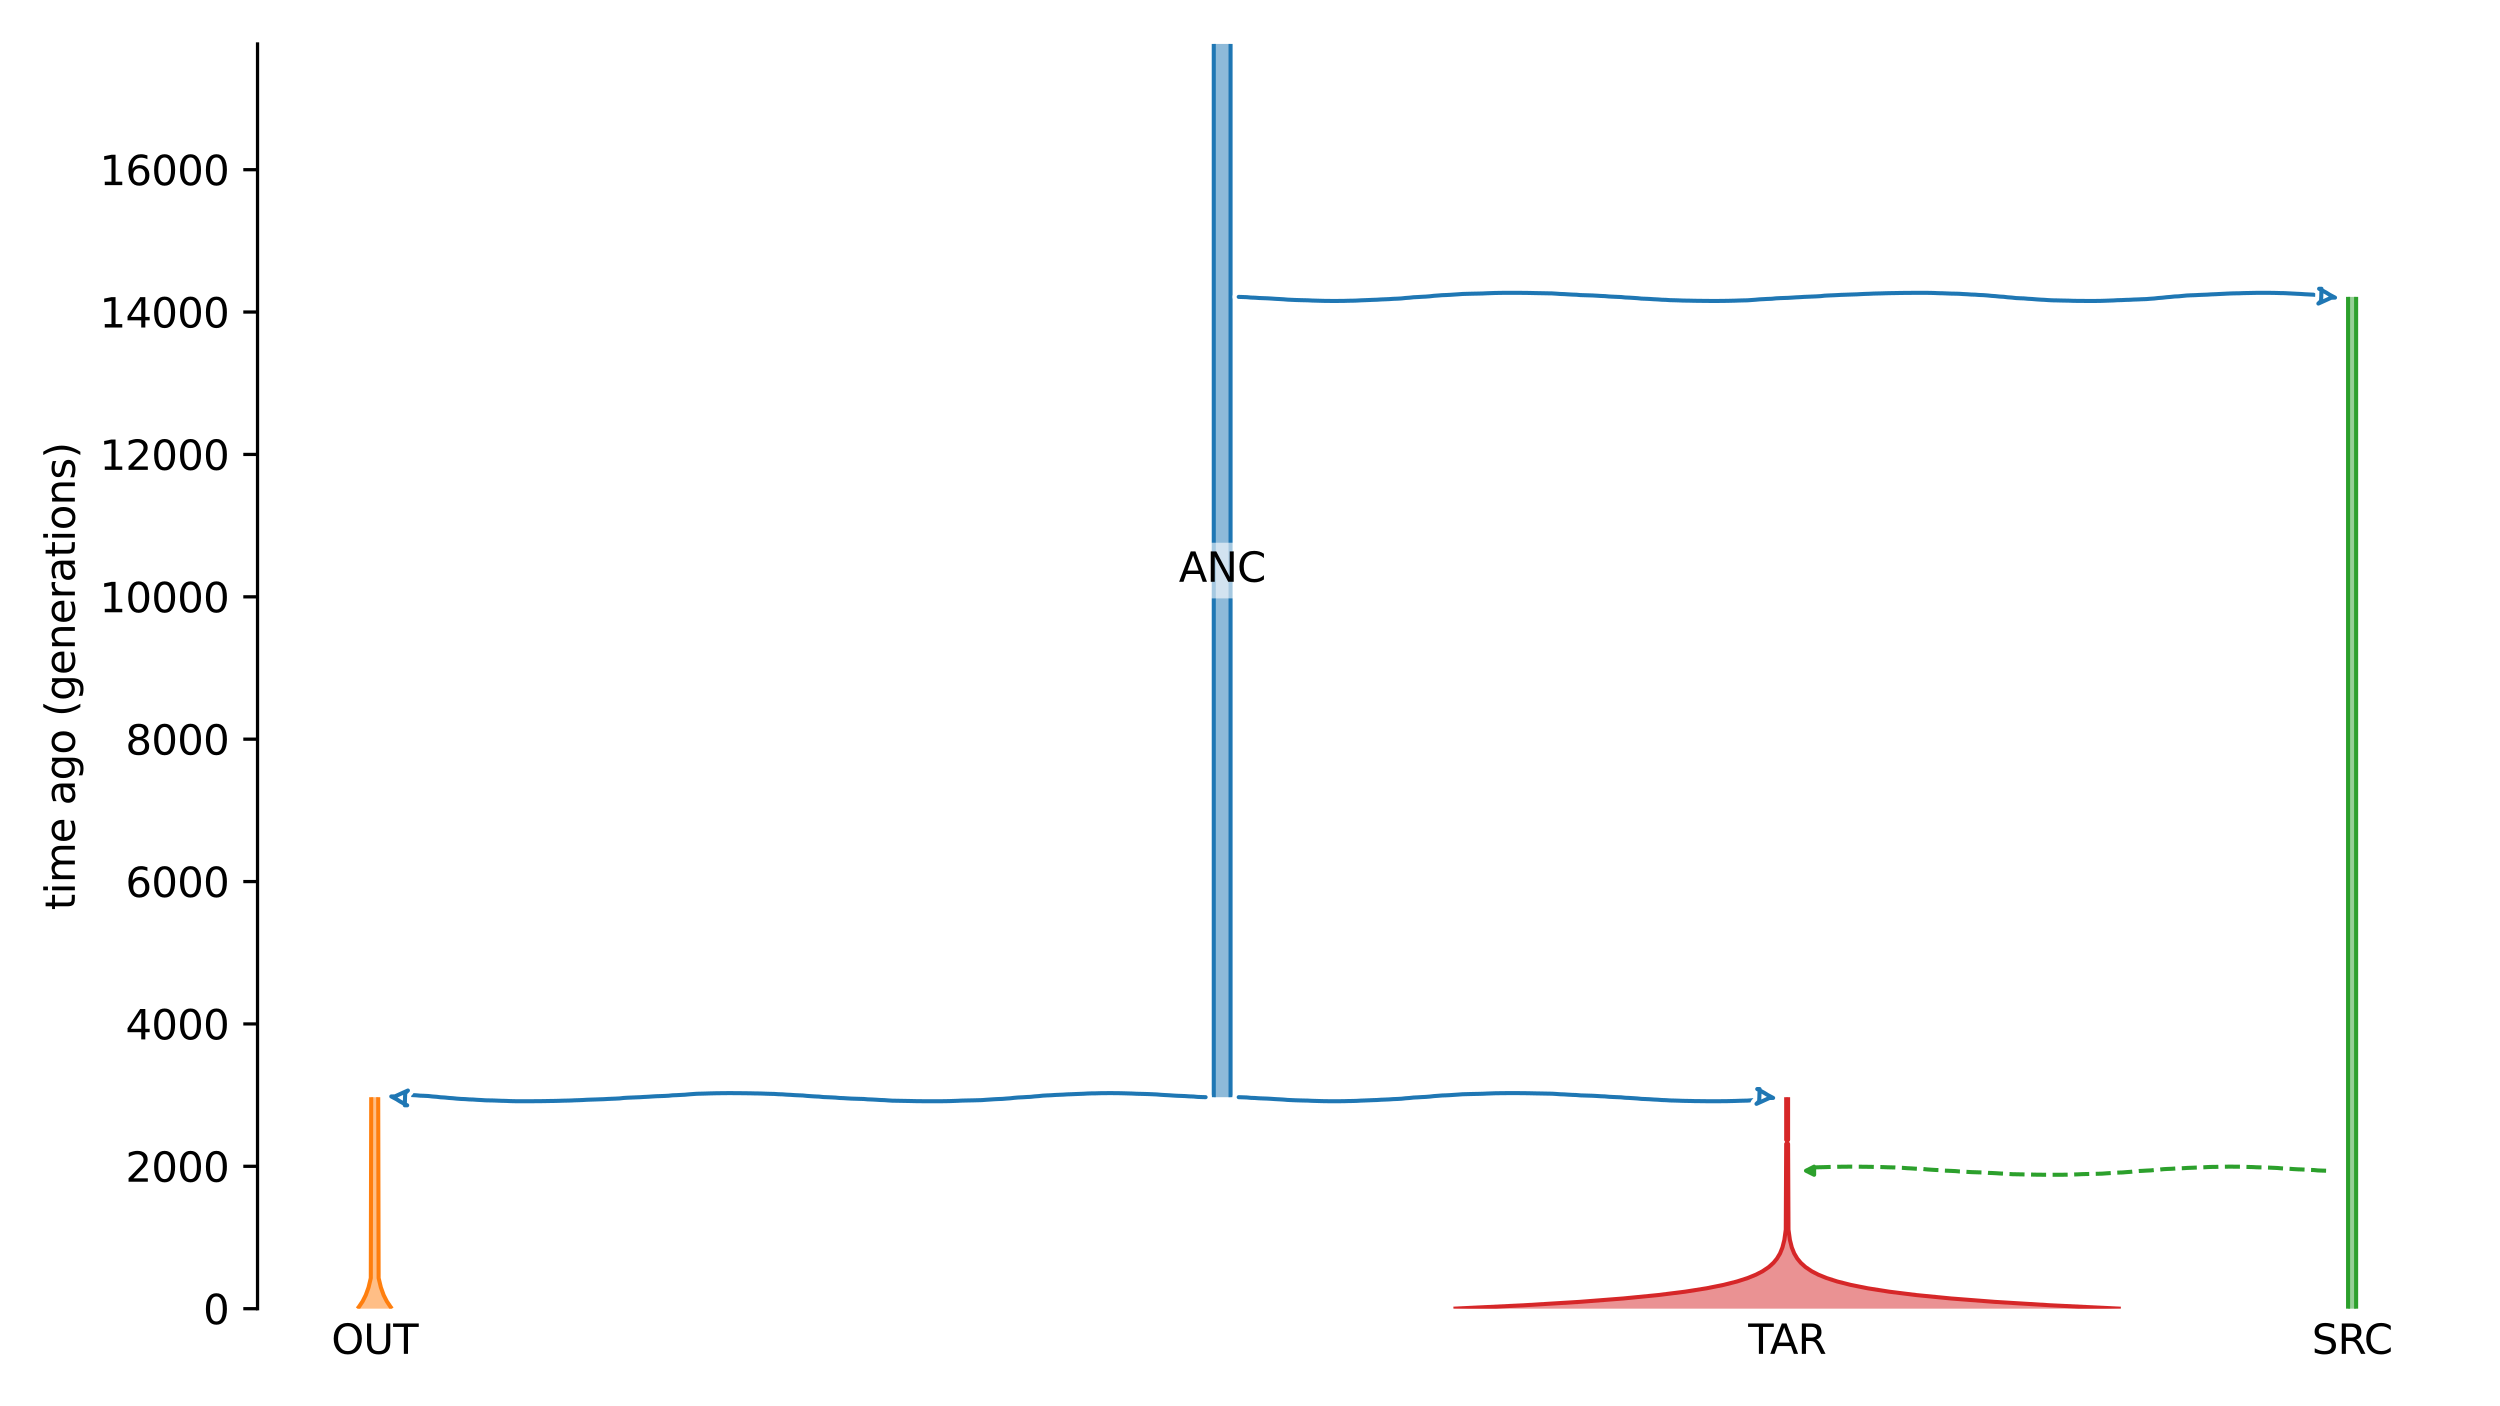 <?xml version="1.0" encoding="utf-8" standalone="no"?>
<!DOCTYPE svg PUBLIC "-//W3C//DTD SVG 1.1//EN"
  "http://www.w3.org/Graphics/SVG/1.1/DTD/svg11.dtd">
<svg xmlns:xlink="http://www.w3.org/1999/xlink" width="614.4pt" height="345.6pt" viewBox="0 0 614.4 345.6" xmlns="http://www.w3.org/2000/svg" version="1.1">
 <defs>
  <style type="text/css">*{stroke-linejoin: round; stroke-linecap: butt}</style>
 </defs>
 <g id="figure_1">
  <g id="patch_1">
   <path d="M 0 345.6 
L 614.4 345.6 
L 614.4 0 
L 0 0 
z
" style="fill: #ffffff"/>
  </g>
  <g id="axes_1">
   <g id="patch_2">
    <path d="M 63.291 321.622 
L 603.6 321.622 
L 603.6 10.8 
L 63.291 10.8 
z
" style="fill: #ffffff"/>
   </g>
   <path d="M 571.659 287.716 
L 570.659 287.685 
L 569.659 287.648 
L 568.659 287.55 
L 567.659 287.518 
L 566.659 287.444 
L 565.659 287.406 
L 564.659 287.37 
L 563.659 287.313 
L 562.659 287.242 
L 561.659 287.19 
L 560.659 287.131 
L 559.659 287.043 
L 558.659 286.997 
L 557.659 286.954 
L 556.659 286.924 
L 555.659 286.898 
L 554.659 286.876 
L 553.659 286.822 
L 552.659 286.794 
L 551.659 286.765 
L 550.659 286.739 
L 549.659 286.728 
L 548.659 286.718 
L 547.659 286.718 
L 546.659 286.728 
L 545.659 286.739 
L 544.659 286.77 
L 543.659 286.781 
L 542.659 286.811 
L 541.659 286.871 
L 540.659 286.908 
L 539.659 286.948 
L 538.659 286.99 
L 537.659 287.023 
L 536.659 287.09 
L 535.659 287.129 
L 534.659 287.172 
L 533.659 287.243 
L 532.659 287.279 
L 531.659 287.337 
L 530.659 287.448 
L 529.659 287.519 
L 528.659 287.632 
L 527.659 287.678 
L 526.659 287.739 
L 525.659 287.787 
L 524.659 287.868 
L 523.659 287.987 
L 522.659 288.057 
L 521.659 288.14 
L 520.659 288.173 
L 519.659 288.225 
L 518.659 288.293 
L 517.659 288.359 
L 516.659 288.436 
L 515.659 288.463 
L 514.659 288.49 
L 513.659 288.513 
L 512.659 288.532 
L 511.659 288.559 
L 510.659 288.608 
L 509.659 288.643 
L 508.659 288.679 
L 507.659 288.695 
L 506.659 288.71 
L 505.659 288.714 
L 504.659 288.716 
L 503.659 288.716 
L 502.659 288.714 
L 501.659 288.701 
L 500.659 288.692 
L 499.659 288.671 
L 498.659 288.648 
L 497.659 288.63 
L 496.659 288.612 
L 495.659 288.591 
L 494.659 288.575 
L 493.659 288.512 
L 492.659 288.437 
L 491.659 288.404 
L 490.659 288.337 
L 489.659 288.283 
L 488.659 288.249 
L 487.659 288.159 
L 486.659 288.13 
L 485.659 288.099 
L 484.659 288.068 
L 483.659 288.013 
L 482.659 287.948 
L 481.659 287.91 
L 480.659 287.814 
L 479.659 287.765 
L 478.659 287.721 
L 477.659 287.681 
L 476.659 287.572 
L 475.659 287.531 
L 474.659 287.469 
L 473.659 287.399 
L 472.659 287.294 
L 471.659 287.257 
L 470.659 287.211 
L 469.659 287.143 
L 468.659 287.094 
L 467.659 287.016 
L 466.659 286.986 
L 465.659 286.916 
L 464.659 286.892 
L 463.659 286.864 
L 462.659 286.822 
L 461.659 286.8 
L 460.659 286.786 
L 459.659 286.76 
L 458.659 286.75 
L 457.659 286.738 
L 456.659 286.727 
L 455.659 286.721 
L 454.659 286.716 
L 453.659 286.722 
L 452.659 286.735 
L 451.659 286.743 
L 450.659 286.768 
L 449.659 286.791 
L 448.659 286.827 
L 447.659 286.853 
L 446.659 286.876 
L 444.841 286.944 
" clip-path="url(#pd8caf0fa9e)" style="fill: none; stroke-dasharray: 3.7,1.6; stroke-dashoffset: 0; stroke: #2ca02c"/>
   <g id="patch_3">
    <path d="M 298.295 10.8 
L 298.295 269.644 
M 302.423 10.8 
L 302.423 269.644 
" clip-path="url(#pd8caf0fa9e)" style="fill: none; stroke: #ffffff; stroke-width: 3; stroke-linejoin: miter"/>
    <path d="M 298.295 10.8 
L 298.295 269.644 
M 302.423 10.8 
L 302.423 269.644 
" clip-path="url(#pd8caf0fa9e)" style="fill: none; stroke: #1f77b4; stroke-linejoin: miter"/>
    <g id="PolyCollection_1">
     <path d="M 302.423 10.8 
L 298.295 10.8 
L 298.295 269.644 
L 302.423 269.644 
L 302.423 269.644 
L 302.423 10.8 
z
" clip-path="url(#pd8caf0fa9e)" style="fill: #1f77b4; fill-opacity: 0.5"/>
    </g>
    <g id="patch_4">
     <path d="M 91.231 269.644 
L 91.128 314.094 
L 90.58 316.385 
L 89.901 318.267 
L 89.117 319.822 
L 88.179 321.213 
L 87.85 321.622 
M 92.948 269.644 
L 93.051 314.094 
L 93.6 316.385 
L 94.278 318.267 
L 95.063 319.822 
L 96.001 321.213 
L 96.329 321.622 
L 96.329 321.622 
" clip-path="url(#pd8caf0fa9e)" style="fill: none; stroke: #ffffff; stroke-width: 3; stroke-linejoin: miter"/>
     <path d="M 91.231 269.644 
L 91.128 314.094 
L 90.58 316.385 
L 89.901 318.267 
L 89.117 319.822 
L 88.179 321.213 
L 87.85 321.622 
M 92.948 269.644 
L 93.051 314.094 
L 93.6 316.385 
L 94.278 318.267 
L 95.063 319.822 
L 96.001 321.213 
L 96.329 321.622 
L 96.329 321.622 
" clip-path="url(#pd8caf0fa9e)" style="fill: none; stroke: #ff7f0e; stroke-linejoin: miter"/>
     <g id="PolyCollection_2">
      <path d="M 92.948 269.644 
L 91.231 269.644 
L 91.231 313.522 
L 91.231 313.522 
L 91.217 313.603 
L 91.203 313.685 
L 91.188 313.767 
L 91.174 313.849 
L 91.159 313.931 
L 91.144 314.013 
L 91.128 314.094 
L 91.113 314.176 
L 91.097 314.258 
L 91.081 314.34 
L 91.064 314.422 
L 91.048 314.503 
L 91.031 314.585 
L 91.013 314.667 
L 90.996 314.749 
L 90.978 314.831 
L 90.96 314.913 
L 90.942 314.994 
L 90.923 315.076 
L 90.904 315.158 
L 90.885 315.24 
L 90.865 315.322 
L 90.845 315.404 
L 90.825 315.485 
L 90.804 315.567 
L 90.784 315.649 
L 90.762 315.731 
L 90.741 315.813 
L 90.719 315.894 
L 90.697 315.976 
L 90.674 316.058 
L 90.651 316.14 
L 90.627 316.222 
L 90.604 316.304 
L 90.58 316.385 
L 90.555 316.467 
L 90.53 316.549 
L 90.505 316.631 
L 90.479 316.713 
L 90.453 316.794 
L 90.426 316.876 
L 90.399 316.958 
L 90.372 317.04 
L 90.344 317.122 
L 90.315 317.204 
L 90.286 317.285 
L 90.257 317.367 
L 90.227 317.449 
L 90.197 317.531 
L 90.166 317.613 
L 90.135 317.694 
L 90.103 317.776 
L 90.071 317.858 
L 90.038 317.94 
L 90.005 318.022 
L 89.971 318.104 
L 89.936 318.185 
L 89.901 318.267 
L 89.866 318.349 
L 89.83 318.431 
L 89.793 318.513 
L 89.755 318.595 
L 89.718 318.676 
L 89.679 318.758 
L 89.64 318.84 
L 89.6 318.922 
L 89.559 319.004 
L 89.518 319.085 
L 89.476 319.167 
L 89.434 319.249 
L 89.391 319.331 
L 89.347 319.413 
L 89.302 319.495 
L 89.257 319.576 
L 89.211 319.658 
L 89.164 319.74 
L 89.117 319.822 
L 89.068 319.904 
L 89.019 319.985 
L 88.969 320.067 
L 88.918 320.149 
L 88.867 320.231 
L 88.814 320.313 
L 88.761 320.395 
L 88.707 320.476 
L 88.652 320.558 
L 88.596 320.64 
L 88.539 320.722 
L 88.482 320.804 
L 88.423 320.885 
L 88.363 320.967 
L 88.303 321.049 
L 88.241 321.131 
L 88.179 321.213 
L 88.115 321.295 
L 88.05 321.376 
L 87.985 321.458 
L 87.918 321.54 
L 87.85 321.622 
L 96.329 321.622 
L 96.329 321.622 
L 96.261 321.54 
L 96.195 321.458 
L 96.129 321.376 
L 96.064 321.295 
L 96.001 321.213 
L 95.938 321.131 
L 95.876 321.049 
L 95.816 320.967 
L 95.756 320.885 
L 95.698 320.804 
L 95.64 320.722 
L 95.583 320.64 
L 95.527 320.558 
L 95.472 320.476 
L 95.418 320.395 
L 95.365 320.313 
L 95.312 320.231 
L 95.261 320.149 
L 95.21 320.067 
L 95.16 319.985 
L 95.111 319.904 
L 95.063 319.822 
L 95.015 319.74 
L 94.968 319.658 
L 94.922 319.576 
L 94.877 319.495 
L 94.832 319.413 
L 94.788 319.331 
L 94.745 319.249 
L 94.703 319.167 
L 94.661 319.085 
L 94.62 319.004 
L 94.579 318.922 
L 94.539 318.84 
L 94.5 318.758 
L 94.462 318.676 
L 94.424 318.595 
L 94.386 318.513 
L 94.35 318.431 
L 94.314 318.349 
L 94.278 318.267 
L 94.243 318.185 
L 94.208 318.104 
L 94.175 318.022 
L 94.141 317.94 
L 94.108 317.858 
L 94.076 317.776 
L 94.044 317.694 
L 94.013 317.613 
L 93.982 317.531 
L 93.952 317.449 
L 93.922 317.367 
L 93.893 317.285 
L 93.864 317.204 
L 93.836 317.122 
L 93.808 317.04 
L 93.78 316.958 
L 93.753 316.876 
L 93.727 316.794 
L 93.7 316.713 
L 93.675 316.631 
L 93.649 316.549 
L 93.624 316.467 
L 93.6 316.385 
L 93.576 316.304 
L 93.552 316.222 
L 93.528 316.14 
L 93.505 316.058 
L 93.483 315.976 
L 93.46 315.894 
L 93.438 315.813 
L 93.417 315.731 
L 93.396 315.649 
L 93.375 315.567 
L 93.354 315.485 
L 93.334 315.404 
L 93.314 315.322 
L 93.294 315.24 
L 93.275 315.158 
L 93.256 315.076 
L 93.238 314.994 
L 93.219 314.913 
L 93.201 314.831 
L 93.183 314.749 
L 93.166 314.667 
L 93.149 314.585 
L 93.132 314.503 
L 93.115 314.422 
L 93.099 314.34 
L 93.082 314.258 
L 93.067 314.176 
L 93.051 314.094 
L 93.036 314.013 
L 93.02 313.931 
L 93.006 313.849 
L 92.991 313.767 
L 92.976 313.685 
L 92.962 313.603 
L 92.948 313.522 
L 92.948 313.522 
L 92.948 269.644 
z
" clip-path="url(#pd8caf0fa9e)" style="fill: #ff7f0e; fill-opacity: 0.5"/>
     </g>
     <g id="patch_5">
      <path d="M 577.062 72.964 
L 577.062 321.622 
M 579.04 72.964 
L 579.04 321.622 
" clip-path="url(#pd8caf0fa9e)" style="fill: none; stroke: #ffffff; stroke-width: 3; stroke-linejoin: miter"/>
      <path d="M 577.062 72.964 
L 577.062 321.622 
M 579.04 72.964 
L 579.04 321.622 
" clip-path="url(#pd8caf0fa9e)" style="fill: none; stroke: #2ca02c; stroke-linejoin: miter"/>
      <g id="PolyCollection_3">
       <path d="M 579.04 72.964 
L 577.062 72.964 
L 577.062 321.622 
L 579.04 321.622 
L 579.04 321.622 
L 579.04 72.964 
z
" clip-path="url(#pd8caf0fa9e)" style="fill: #2ca02c; fill-opacity: 0.5"/>
      </g>
      <g id="patch_6">
       <path d="M 438.973 269.644 
L 438.973 280.141 
L 439.193 280.141 
L 439.193 281.121 
L 438.973 281.121 
L 438.873 302.196 
L 438.529 304.703 
L 438.054 306.582 
L 437.462 308.045 
L 436.717 309.298 
L 435.86 310.342 
L 434.706 311.387 
L 433.155 312.431 
L 431.538 313.267 
L 429.487 314.102 
L 426.888 314.938 
L 423.595 315.773 
L 419.42 316.609 
L 414.13 317.444 
L 407.424 318.28 
L 398.925 319.115 
L 388.154 319.951 
L 374.503 320.786 
L 357.2 321.622 
M 439.438 269.644 
L 439.438 280.141 
L 439.217 280.141 
L 439.217 281.121 
L 439.438 281.121 
L 439.537 302.196 
L 439.881 304.703 
L 440.357 306.582 
L 440.949 308.045 
L 441.693 309.298 
L 442.551 310.342 
L 443.704 311.387 
L 445.255 312.431 
L 446.873 313.267 
L 448.923 314.102 
L 451.522 314.938 
L 454.816 315.773 
L 458.99 316.609 
L 464.281 317.444 
L 470.986 318.28 
L 479.485 319.115 
L 490.256 319.951 
L 503.908 320.786 
L 521.21 321.622 
L 521.21 321.622 
" clip-path="url(#pd8caf0fa9e)" style="fill: none; stroke: #ffffff; stroke-width: 3; stroke-linejoin: miter"/>
       <path d="M 438.973 269.644 
L 438.973 280.141 
L 439.193 280.141 
L 439.193 281.121 
L 438.973 281.121 
L 438.873 302.196 
L 438.529 304.703 
L 438.054 306.582 
L 437.462 308.045 
L 436.717 309.298 
L 435.86 310.342 
L 434.706 311.387 
L 433.155 312.431 
L 431.538 313.267 
L 429.487 314.102 
L 426.888 314.938 
L 423.595 315.773 
L 419.42 316.609 
L 414.13 317.444 
L 407.424 318.28 
L 398.925 319.115 
L 388.154 319.951 
L 374.503 320.786 
L 357.2 321.622 
M 439.438 269.644 
L 439.438 280.141 
L 439.217 280.141 
L 439.217 281.121 
L 439.438 281.121 
L 439.537 302.196 
L 439.881 304.703 
L 440.357 306.582 
L 440.949 308.045 
L 441.693 309.298 
L 442.551 310.342 
L 443.704 311.387 
L 445.255 312.431 
L 446.873 313.267 
L 448.923 314.102 
L 451.522 314.938 
L 454.816 315.773 
L 458.99 316.609 
L 464.281 317.444 
L 470.986 318.28 
L 479.485 319.115 
L 490.256 319.951 
L 503.908 320.786 
L 521.21 321.622 
L 521.21 321.622 
" clip-path="url(#pd8caf0fa9e)" style="fill: none; stroke: #d62728; stroke-linejoin: miter"/>
       <g id="PolyCollection_4">
        <path d="M 439.438 269.644 
L 438.973 269.644 
L 438.973 280.141 
L 439.193 280.141 
L 439.193 281.121 
L 438.973 281.121 
L 438.973 300.943 
L 438.973 300.943 
L 438.958 301.152 
L 438.943 301.36 
L 438.927 301.569 
L 438.91 301.778 
L 438.892 301.987 
L 438.873 302.196 
L 438.853 302.405 
L 438.832 302.614 
L 438.809 302.823 
L 438.785 303.032 
L 438.759 303.24 
L 438.732 303.449 
L 438.703 303.658 
L 438.672 303.867 
L 438.64 304.076 
L 438.605 304.285 
L 438.568 304.494 
L 438.529 304.703 
L 438.488 304.911 
L 438.444 305.12 
L 438.398 305.329 
L 438.349 305.538 
L 438.297 305.747 
L 438.241 305.956 
L 438.182 306.165 
L 438.12 306.374 
L 438.054 306.582 
L 437.983 306.791 
L 437.909 307 
L 437.83 307.209 
L 437.746 307.418 
L 437.656 307.627 
L 437.562 307.836 
L 437.462 308.045 
L 437.355 308.254 
L 437.242 308.462 
L 437.123 308.671 
L 436.995 308.88 
L 436.861 309.089 
L 436.717 309.298 
L 436.566 309.507 
L 436.405 309.716 
L 436.234 309.925 
L 436.052 310.133 
L 435.86 310.342 
L 435.656 310.551 
L 435.439 310.76 
L 435.209 310.969 
L 434.965 311.178 
L 434.706 311.387 
L 434.432 311.596 
L 434.14 311.804 
L 433.831 312.013 
L 433.503 312.222 
L 433.155 312.431 
L 432.786 312.64 
L 432.394 312.849 
L 431.979 313.058 
L 431.538 313.267 
L 431.07 313.476 
L 430.573 313.684 
L 430.046 313.893 
L 429.487 314.102 
L 428.894 314.311 
L 428.265 314.52 
L 427.597 314.729 
L 426.888 314.938 
L 426.137 315.147 
L 425.339 315.355 
L 424.493 315.564 
L 423.595 315.773 
L 422.642 315.982 
L 421.631 316.191 
L 420.558 316.4 
L 419.42 316.609 
L 418.213 316.818 
L 416.931 317.027 
L 415.572 317.235 
L 414.13 317.444 
L 412.599 317.653 
L 410.975 317.862 
L 409.252 318.071 
L 407.424 318.28 
L 405.484 318.489 
L 403.426 318.698 
L 401.242 318.906 
L 398.925 319.115 
L 396.467 319.324 
L 393.858 319.533 
L 391.091 319.742 
L 388.154 319.951 
L 385.038 320.16 
L 381.732 320.369 
L 378.224 320.577 
L 374.503 320.786 
L 370.554 320.995 
L 366.363 321.204 
L 361.918 321.413 
L 357.2 321.622 
L 521.21 321.622 
L 521.21 321.622 
L 516.493 321.413 
L 512.047 321.204 
L 507.857 320.995 
L 503.908 320.786 
L 500.186 320.577 
L 496.678 320.369 
L 493.372 320.16 
L 490.256 319.951 
L 487.32 319.742 
L 484.552 319.533 
L 481.943 319.324 
L 479.485 319.115 
L 477.168 318.906 
L 474.984 318.698 
L 472.926 318.489 
L 470.986 318.28 
L 469.158 318.071 
L 467.435 317.862 
L 465.811 317.653 
L 464.281 317.444 
L 462.838 317.235 
L 461.479 317.027 
L 460.198 316.818 
L 458.99 316.609 
L 457.852 316.4 
L 456.779 316.191 
L 455.769 315.982 
L 454.816 315.773 
L 453.918 315.564 
L 453.071 315.355 
L 452.274 315.147 
L 451.522 314.938 
L 450.814 314.729 
L 450.146 314.52 
L 449.516 314.311 
L 448.923 314.102 
L 448.364 313.893 
L 447.837 313.684 
L 447.341 313.476 
L 446.873 313.267 
L 446.432 313.058 
L 446.016 312.849 
L 445.624 312.64 
L 445.255 312.431 
L 444.907 312.222 
L 444.579 312.013 
L 444.27 311.804 
L 443.979 311.596 
L 443.704 311.387 
L 443.445 311.178 
L 443.201 310.969 
L 442.971 310.76 
L 442.755 310.551 
L 442.551 310.342 
L 442.358 310.133 
L 442.177 309.925 
L 442.006 309.716 
L 441.845 309.507 
L 441.693 309.298 
L 441.55 309.089 
L 441.415 308.88 
L 441.288 308.671 
L 441.168 308.462 
L 441.055 308.254 
L 440.949 308.045 
L 440.848 307.836 
L 440.754 307.627 
L 440.665 307.418 
L 440.581 307.209 
L 440.502 307 
L 440.427 306.791 
L 440.357 306.582 
L 440.291 306.374 
L 440.228 306.165 
L 440.169 305.956 
L 440.114 305.747 
L 440.062 305.538 
L 440.012 305.329 
L 439.966 305.12 
L 439.922 304.911 
L 439.881 304.703 
L 439.842 304.494 
L 439.805 304.285 
L 439.771 304.076 
L 439.738 303.867 
L 439.708 303.658 
L 439.679 303.449 
L 439.652 303.24 
L 439.626 303.032 
L 439.602 302.823 
L 439.579 302.614 
L 439.557 302.405 
L 439.537 302.196 
L 439.518 301.987 
L 439.5 301.778 
L 439.483 301.569 
L 439.467 301.36 
L 439.452 301.152 
L 439.438 300.943 
L 439.438 300.943 
L 439.438 281.121 
L 439.217 281.121 
L 439.217 280.141 
L 439.438 280.141 
L 439.438 269.644 
z
" clip-path="url(#pd8caf0fa9e)" style="fill: #d62728; fill-opacity: 0.5"/>
       </g>
       <g id="matplotlib.axis_1">
        <g id="xtick_1">
         <g id="line2d_1"/>
         <g id="text_1">
          <!-- OUT -->
          <g transform="translate(81.44 332.72) scale(0.1 -0.1)">
           <defs>
            <path id="DejaVuSans-4f" d="M 2522 4238 
Q 1834 4238 1429 3725 
Q 1025 3213 1025 2328 
Q 1025 1447 1429 934 
Q 1834 422 2522 422 
Q 3209 422 3611 934 
Q 4013 1447 4013 2328 
Q 4013 3213 3611 3725 
Q 3209 4238 2522 4238 
z
M 2522 4750 
Q 3503 4750 4090 4092 
Q 4678 3434 4678 2328 
Q 4678 1225 4090 567 
Q 3503 -91 2522 -91 
Q 1538 -91 948 565 
Q 359 1222 359 2328 
Q 359 3434 948 4092 
Q 1538 4750 2522 4750 
z
" transform="scale(0.016)"/>
            <path id="DejaVuSans-55" d="M 556 4666 
L 1191 4666 
L 1191 1831 
Q 1191 1081 1462 751 
Q 1734 422 2344 422 
Q 2950 422 3222 751 
Q 3494 1081 3494 1831 
L 3494 4666 
L 4128 4666 
L 4128 1753 
Q 4128 841 3676 375 
Q 3225 -91 2344 -91 
Q 1459 -91 1007 375 
Q 556 841 556 1753 
L 556 4666 
z
" transform="scale(0.016)"/>
            <path id="DejaVuSans-54" d="M -19 4666 
L 3928 4666 
L 3928 4134 
L 2272 4134 
L 2272 0 
L 1638 0 
L 1638 4134 
L -19 4134 
L -19 4666 
z
" transform="scale(0.016)"/>
           </defs>
           <use xlink:href="#DejaVuSans-4f"/>
           <use xlink:href="#DejaVuSans-55" x="78.711"/>
           <use xlink:href="#DejaVuSans-54" x="151.904"/>
          </g>
         </g>
        </g>
        <g id="xtick_2">
         <g id="line2d_2"/>
         <g id="text_2">
          <!-- SRC -->
          <g transform="translate(568.162 332.72) scale(0.1 -0.1)">
           <defs>
            <path id="DejaVuSans-53" d="M 3425 4513 
L 3425 3897 
Q 3066 4069 2747 4153 
Q 2428 4238 2131 4238 
Q 1616 4238 1336 4038 
Q 1056 3838 1056 3469 
Q 1056 3159 1242 3001 
Q 1428 2844 1947 2747 
L 2328 2669 
Q 3034 2534 3370 2195 
Q 3706 1856 3706 1288 
Q 3706 609 3251 259 
Q 2797 -91 1919 -91 
Q 1588 -91 1214 -16 
Q 841 59 441 206 
L 441 856 
Q 825 641 1194 531 
Q 1563 422 1919 422 
Q 2459 422 2753 634 
Q 3047 847 3047 1241 
Q 3047 1584 2836 1778 
Q 2625 1972 2144 2069 
L 1759 2144 
Q 1053 2284 737 2584 
Q 422 2884 422 3419 
Q 422 4038 858 4394 
Q 1294 4750 2059 4750 
Q 2388 4750 2728 4690 
Q 3069 4631 3425 4513 
z
" transform="scale(0.016)"/>
            <path id="DejaVuSans-52" d="M 2841 2188 
Q 3044 2119 3236 1894 
Q 3428 1669 3622 1275 
L 4263 0 
L 3584 0 
L 2988 1197 
Q 2756 1666 2539 1819 
Q 2322 1972 1947 1972 
L 1259 1972 
L 1259 0 
L 628 0 
L 628 4666 
L 2053 4666 
Q 2853 4666 3247 4331 
Q 3641 3997 3641 3322 
Q 3641 2881 3436 2590 
Q 3231 2300 2841 2188 
z
M 1259 4147 
L 1259 2491 
L 2053 2491 
Q 2509 2491 2742 2702 
Q 2975 2913 2975 3322 
Q 2975 3731 2742 3939 
Q 2509 4147 2053 4147 
L 1259 4147 
z
" transform="scale(0.016)"/>
            <path id="DejaVuSans-43" d="M 4122 4306 
L 4122 3641 
Q 3803 3938 3442 4084 
Q 3081 4231 2675 4231 
Q 1875 4231 1450 3742 
Q 1025 3253 1025 2328 
Q 1025 1406 1450 917 
Q 1875 428 2675 428 
Q 3081 428 3442 575 
Q 3803 722 4122 1019 
L 4122 359 
Q 3791 134 3420 21 
Q 3050 -91 2638 -91 
Q 1578 -91 968 557 
Q 359 1206 359 2328 
Q 359 3453 968 4101 
Q 1578 4750 2638 4750 
Q 3056 4750 3426 4639 
Q 3797 4528 4122 4306 
z
" transform="scale(0.016)"/>
           </defs>
           <use xlink:href="#DejaVuSans-53"/>
           <use xlink:href="#DejaVuSans-52" x="63.477"/>
           <use xlink:href="#DejaVuSans-43" x="127.959"/>
          </g>
         </g>
        </g>
        <g id="xtick_3">
         <g id="line2d_3"/>
         <g id="text_3">
          <!-- TAR -->
          <g transform="translate(429.644 332.72) scale(0.1 -0.1)">
           <defs>
            <path id="DejaVuSans-41" d="M 2188 4044 
L 1331 1722 
L 3047 1722 
L 2188 4044 
z
M 1831 4666 
L 2547 4666 
L 4325 0 
L 3669 0 
L 3244 1197 
L 1141 1197 
L 716 0 
L 50 0 
L 1831 4666 
z
" transform="scale(0.016)"/>
           </defs>
           <use xlink:href="#DejaVuSans-54"/>
           <use xlink:href="#DejaVuSans-41" x="53.334"/>
           <use xlink:href="#DejaVuSans-52" x="121.742"/>
          </g>
         </g>
        </g>
       </g>
       <g id="matplotlib.axis_2">
        <g id="ytick_1">
         <g id="line2d_4">
          <defs>
           <path id="m7df3d1fcff" d="M 0 0 
L -3.5 0 
" style="stroke: #000000; stroke-width: 0.8"/>
          </defs>
          <g>
           <use xlink:href="#m7df3d1fcff" x="63.291" y="321.622" style="stroke: #000000; stroke-width: 0.8"/>
          </g>
         </g>
         <g id="text_4">
          <!-- 0 -->
          <g transform="translate(49.928 325.421) scale(0.1 -0.1)">
           <defs>
            <path id="DejaVuSans-30" d="M 2034 4250 
Q 1547 4250 1301 3770 
Q 1056 3291 1056 2328 
Q 1056 1369 1301 889 
Q 1547 409 2034 409 
Q 2525 409 2770 889 
Q 3016 1369 3016 2328 
Q 3016 3291 2770 3770 
Q 2525 4250 2034 4250 
z
M 2034 4750 
Q 2819 4750 3233 4129 
Q 3647 3509 3647 2328 
Q 3647 1150 3233 529 
Q 2819 -91 2034 -91 
Q 1250 -91 836 529 
Q 422 1150 422 2328 
Q 422 3509 836 4129 
Q 1250 4750 2034 4750 
z
" transform="scale(0.016)"/>
           </defs>
           <use xlink:href="#DejaVuSans-30"/>
          </g>
         </g>
        </g>
        <g id="ytick_2">
         <g id="line2d_5">
          <g>
           <use xlink:href="#m7df3d1fcff" x="63.291" y="286.632" style="stroke: #000000; stroke-width: 0.8"/>
          </g>
         </g>
         <g id="text_5">
          <!-- 2000 -->
          <g transform="translate(30.841 290.431) scale(0.1 -0.1)">
           <defs>
            <path id="DejaVuSans-32" d="M 1228 531 
L 3431 531 
L 3431 0 
L 469 0 
L 469 531 
Q 828 903 1448 1529 
Q 2069 2156 2228 2338 
Q 2531 2678 2651 2914 
Q 2772 3150 2772 3378 
Q 2772 3750 2511 3984 
Q 2250 4219 1831 4219 
Q 1534 4219 1204 4116 
Q 875 4013 500 3803 
L 500 4441 
Q 881 4594 1212 4672 
Q 1544 4750 1819 4750 
Q 2544 4750 2975 4387 
Q 3406 4025 3406 3419 
Q 3406 3131 3298 2873 
Q 3191 2616 2906 2266 
Q 2828 2175 2409 1742 
Q 1991 1309 1228 531 
z
" transform="scale(0.016)"/>
           </defs>
           <use xlink:href="#DejaVuSans-32"/>
           <use xlink:href="#DejaVuSans-30" x="63.623"/>
           <use xlink:href="#DejaVuSans-30" x="127.246"/>
           <use xlink:href="#DejaVuSans-30" x="190.869"/>
          </g>
         </g>
        </g>
        <g id="ytick_3">
         <g id="line2d_6">
          <g>
           <use xlink:href="#m7df3d1fcff" x="63.291" y="251.642" style="stroke: #000000; stroke-width: 0.8"/>
          </g>
         </g>
         <g id="text_6">
          <!-- 4000 -->
          <g transform="translate(30.841 255.441) scale(0.1 -0.1)">
           <defs>
            <path id="DejaVuSans-34" d="M 2419 4116 
L 825 1625 
L 2419 1625 
L 2419 4116 
z
M 2253 4666 
L 3047 4666 
L 3047 1625 
L 3713 1625 
L 3713 1100 
L 3047 1100 
L 3047 0 
L 2419 0 
L 2419 1100 
L 313 1100 
L 313 1709 
L 2253 4666 
z
" transform="scale(0.016)"/>
           </defs>
           <use xlink:href="#DejaVuSans-34"/>
           <use xlink:href="#DejaVuSans-30" x="63.623"/>
           <use xlink:href="#DejaVuSans-30" x="127.246"/>
           <use xlink:href="#DejaVuSans-30" x="190.869"/>
          </g>
         </g>
        </g>
        <g id="ytick_4">
         <g id="line2d_7">
          <g>
           <use xlink:href="#m7df3d1fcff" x="63.291" y="216.651" style="stroke: #000000; stroke-width: 0.8"/>
          </g>
         </g>
         <g id="text_7">
          <!-- 6000 -->
          <g transform="translate(30.841 220.451) scale(0.1 -0.1)">
           <defs>
            <path id="DejaVuSans-36" d="M 2113 2584 
Q 1688 2584 1439 2293 
Q 1191 2003 1191 1497 
Q 1191 994 1439 701 
Q 1688 409 2113 409 
Q 2538 409 2786 701 
Q 3034 994 3034 1497 
Q 3034 2003 2786 2293 
Q 2538 2584 2113 2584 
z
M 3366 4563 
L 3366 3988 
Q 3128 4100 2886 4159 
Q 2644 4219 2406 4219 
Q 1781 4219 1451 3797 
Q 1122 3375 1075 2522 
Q 1259 2794 1537 2939 
Q 1816 3084 2150 3084 
Q 2853 3084 3261 2657 
Q 3669 2231 3669 1497 
Q 3669 778 3244 343 
Q 2819 -91 2113 -91 
Q 1303 -91 875 529 
Q 447 1150 447 2328 
Q 447 3434 972 4092 
Q 1497 4750 2381 4750 
Q 2619 4750 2861 4703 
Q 3103 4656 3366 4563 
z
" transform="scale(0.016)"/>
           </defs>
           <use xlink:href="#DejaVuSans-36"/>
           <use xlink:href="#DejaVuSans-30" x="63.623"/>
           <use xlink:href="#DejaVuSans-30" x="127.246"/>
           <use xlink:href="#DejaVuSans-30" x="190.869"/>
          </g>
         </g>
        </g>
        <g id="ytick_5">
         <g id="line2d_8">
          <g>
           <use xlink:href="#m7df3d1fcff" x="63.291" y="181.661" style="stroke: #000000; stroke-width: 0.8"/>
          </g>
         </g>
         <g id="text_8">
          <!-- 8000 -->
          <g transform="translate(30.841 185.46) scale(0.1 -0.1)">
           <defs>
            <path id="DejaVuSans-38" d="M 2034 2216 
Q 1584 2216 1326 1975 
Q 1069 1734 1069 1313 
Q 1069 891 1326 650 
Q 1584 409 2034 409 
Q 2484 409 2743 651 
Q 3003 894 3003 1313 
Q 3003 1734 2745 1975 
Q 2488 2216 2034 2216 
z
M 1403 2484 
Q 997 2584 770 2862 
Q 544 3141 544 3541 
Q 544 4100 942 4425 
Q 1341 4750 2034 4750 
Q 2731 4750 3128 4425 
Q 3525 4100 3525 3541 
Q 3525 3141 3298 2862 
Q 3072 2584 2669 2484 
Q 3125 2378 3379 2068 
Q 3634 1759 3634 1313 
Q 3634 634 3220 271 
Q 2806 -91 2034 -91 
Q 1263 -91 848 271 
Q 434 634 434 1313 
Q 434 1759 690 2068 
Q 947 2378 1403 2484 
z
M 1172 3481 
Q 1172 3119 1398 2916 
Q 1625 2713 2034 2713 
Q 2441 2713 2670 2916 
Q 2900 3119 2900 3481 
Q 2900 3844 2670 4047 
Q 2441 4250 2034 4250 
Q 1625 4250 1398 4047 
Q 1172 3844 1172 3481 
z
" transform="scale(0.016)"/>
           </defs>
           <use xlink:href="#DejaVuSans-38"/>
           <use xlink:href="#DejaVuSans-30" x="63.623"/>
           <use xlink:href="#DejaVuSans-30" x="127.246"/>
           <use xlink:href="#DejaVuSans-30" x="190.869"/>
          </g>
         </g>
        </g>
        <g id="ytick_6">
         <g id="line2d_9">
          <g>
           <use xlink:href="#m7df3d1fcff" x="63.291" y="146.671" style="stroke: #000000; stroke-width: 0.8"/>
          </g>
         </g>
         <g id="text_9">
          <!-- 10000 -->
          <g transform="translate(24.478 150.47) scale(0.1 -0.1)">
           <defs>
            <path id="DejaVuSans-31" d="M 794 531 
L 1825 531 
L 1825 4091 
L 703 3866 
L 703 4441 
L 1819 4666 
L 2450 4666 
L 2450 531 
L 3481 531 
L 3481 0 
L 794 0 
L 794 531 
z
" transform="scale(0.016)"/>
           </defs>
           <use xlink:href="#DejaVuSans-31"/>
           <use xlink:href="#DejaVuSans-30" x="63.623"/>
           <use xlink:href="#DejaVuSans-30" x="127.246"/>
           <use xlink:href="#DejaVuSans-30" x="190.869"/>
           <use xlink:href="#DejaVuSans-30" x="254.492"/>
          </g>
         </g>
        </g>
        <g id="ytick_7">
         <g id="line2d_10">
          <g>
           <use xlink:href="#m7df3d1fcff" x="63.291" y="111.681" style="stroke: #000000; stroke-width: 0.8"/>
          </g>
         </g>
         <g id="text_10">
          <!-- 12000 -->
          <g transform="translate(24.478 115.48) scale(0.1 -0.1)">
           <use xlink:href="#DejaVuSans-31"/>
           <use xlink:href="#DejaVuSans-32" x="63.623"/>
           <use xlink:href="#DejaVuSans-30" x="127.246"/>
           <use xlink:href="#DejaVuSans-30" x="190.869"/>
           <use xlink:href="#DejaVuSans-30" x="254.492"/>
          </g>
         </g>
        </g>
        <g id="ytick_8">
         <g id="line2d_11">
          <g>
           <use xlink:href="#m7df3d1fcff" x="63.291" y="76.691" style="stroke: #000000; stroke-width: 0.8"/>
          </g>
         </g>
         <g id="text_11">
          <!-- 14000 -->
          <g transform="translate(24.478 80.49) scale(0.1 -0.1)">
           <use xlink:href="#DejaVuSans-31"/>
           <use xlink:href="#DejaVuSans-34" x="63.623"/>
           <use xlink:href="#DejaVuSans-30" x="127.246"/>
           <use xlink:href="#DejaVuSans-30" x="190.869"/>
           <use xlink:href="#DejaVuSans-30" x="254.492"/>
          </g>
         </g>
        </g>
        <g id="ytick_9">
         <g id="line2d_12">
          <g>
           <use xlink:href="#m7df3d1fcff" x="63.291" y="41.701" style="stroke: #000000; stroke-width: 0.8"/>
          </g>
         </g>
         <g id="text_12">
          <!-- 16000 -->
          <g transform="translate(24.478 45.5) scale(0.1 -0.1)">
           <use xlink:href="#DejaVuSans-31"/>
           <use xlink:href="#DejaVuSans-36" x="63.623"/>
           <use xlink:href="#DejaVuSans-30" x="127.246"/>
           <use xlink:href="#DejaVuSans-30" x="190.869"/>
           <use xlink:href="#DejaVuSans-30" x="254.492"/>
          </g>
         </g>
        </g>
        <g id="text_13">
         <!-- time ago (generations) -->
         <g transform="translate(18.398 223.682) rotate(-90) scale(0.1 -0.1)">
          <defs>
           <path id="DejaVuSans-74" d="M 1172 4494 
L 1172 3500 
L 2356 3500 
L 2356 3053 
L 1172 3053 
L 1172 1153 
Q 1172 725 1289 603 
Q 1406 481 1766 481 
L 2356 481 
L 2356 0 
L 1766 0 
Q 1100 0 847 248 
Q 594 497 594 1153 
L 594 3053 
L 172 3053 
L 172 3500 
L 594 3500 
L 594 4494 
L 1172 4494 
z
" transform="scale(0.016)"/>
           <path id="DejaVuSans-69" d="M 603 3500 
L 1178 3500 
L 1178 0 
L 603 0 
L 603 3500 
z
M 603 4863 
L 1178 4863 
L 1178 4134 
L 603 4134 
L 603 4863 
z
" transform="scale(0.016)"/>
           <path id="DejaVuSans-6d" d="M 3328 2828 
Q 3544 3216 3844 3400 
Q 4144 3584 4550 3584 
Q 5097 3584 5394 3201 
Q 5691 2819 5691 2113 
L 5691 0 
L 5113 0 
L 5113 2094 
Q 5113 2597 4934 2840 
Q 4756 3084 4391 3084 
Q 3944 3084 3684 2787 
Q 3425 2491 3425 1978 
L 3425 0 
L 2847 0 
L 2847 2094 
Q 2847 2600 2669 2842 
Q 2491 3084 2119 3084 
Q 1678 3084 1418 2786 
Q 1159 2488 1159 1978 
L 1159 0 
L 581 0 
L 581 3500 
L 1159 3500 
L 1159 2956 
Q 1356 3278 1631 3431 
Q 1906 3584 2284 3584 
Q 2666 3584 2933 3390 
Q 3200 3197 3328 2828 
z
" transform="scale(0.016)"/>
           <path id="DejaVuSans-65" d="M 3597 1894 
L 3597 1613 
L 953 1613 
Q 991 1019 1311 708 
Q 1631 397 2203 397 
Q 2534 397 2845 478 
Q 3156 559 3463 722 
L 3463 178 
Q 3153 47 2828 -22 
Q 2503 -91 2169 -91 
Q 1331 -91 842 396 
Q 353 884 353 1716 
Q 353 2575 817 3079 
Q 1281 3584 2069 3584 
Q 2775 3584 3186 3129 
Q 3597 2675 3597 1894 
z
M 3022 2063 
Q 3016 2534 2758 2815 
Q 2500 3097 2075 3097 
Q 1594 3097 1305 2825 
Q 1016 2553 972 2059 
L 3022 2063 
z
" transform="scale(0.016)"/>
           <path id="DejaVuSans-20" transform="scale(0.016)"/>
           <path id="DejaVuSans-61" d="M 2194 1759 
Q 1497 1759 1228 1600 
Q 959 1441 959 1056 
Q 959 750 1161 570 
Q 1363 391 1709 391 
Q 2188 391 2477 730 
Q 2766 1069 2766 1631 
L 2766 1759 
L 2194 1759 
z
M 3341 1997 
L 3341 0 
L 2766 0 
L 2766 531 
Q 2569 213 2275 61 
Q 1981 -91 1556 -91 
Q 1019 -91 701 211 
Q 384 513 384 1019 
Q 384 1609 779 1909 
Q 1175 2209 1959 2209 
L 2766 2209 
L 2766 2266 
Q 2766 2663 2505 2880 
Q 2244 3097 1772 3097 
Q 1472 3097 1187 3025 
Q 903 2953 641 2809 
L 641 3341 
Q 956 3463 1253 3523 
Q 1550 3584 1831 3584 
Q 2591 3584 2966 3190 
Q 3341 2797 3341 1997 
z
" transform="scale(0.016)"/>
           <path id="DejaVuSans-67" d="M 2906 1791 
Q 2906 2416 2648 2759 
Q 2391 3103 1925 3103 
Q 1463 3103 1205 2759 
Q 947 2416 947 1791 
Q 947 1169 1205 825 
Q 1463 481 1925 481 
Q 2391 481 2648 825 
Q 2906 1169 2906 1791 
z
M 3481 434 
Q 3481 -459 3084 -895 
Q 2688 -1331 1869 -1331 
Q 1566 -1331 1297 -1286 
Q 1028 -1241 775 -1147 
L 775 -588 
Q 1028 -725 1275 -790 
Q 1522 -856 1778 -856 
Q 2344 -856 2625 -561 
Q 2906 -266 2906 331 
L 2906 616 
Q 2728 306 2450 153 
Q 2172 0 1784 0 
Q 1141 0 747 490 
Q 353 981 353 1791 
Q 353 2603 747 3093 
Q 1141 3584 1784 3584 
Q 2172 3584 2450 3431 
Q 2728 3278 2906 2969 
L 2906 3500 
L 3481 3500 
L 3481 434 
z
" transform="scale(0.016)"/>
           <path id="DejaVuSans-6f" d="M 1959 3097 
Q 1497 3097 1228 2736 
Q 959 2375 959 1747 
Q 959 1119 1226 758 
Q 1494 397 1959 397 
Q 2419 397 2687 759 
Q 2956 1122 2956 1747 
Q 2956 2369 2687 2733 
Q 2419 3097 1959 3097 
z
M 1959 3584 
Q 2709 3584 3137 3096 
Q 3566 2609 3566 1747 
Q 3566 888 3137 398 
Q 2709 -91 1959 -91 
Q 1206 -91 779 398 
Q 353 888 353 1747 
Q 353 2609 779 3096 
Q 1206 3584 1959 3584 
z
" transform="scale(0.016)"/>
           <path id="DejaVuSans-28" d="M 1984 4856 
Q 1566 4138 1362 3434 
Q 1159 2731 1159 2009 
Q 1159 1288 1364 580 
Q 1569 -128 1984 -844 
L 1484 -844 
Q 1016 -109 783 600 
Q 550 1309 550 2009 
Q 550 2706 781 3412 
Q 1013 4119 1484 4856 
L 1984 4856 
z
" transform="scale(0.016)"/>
           <path id="DejaVuSans-6e" d="M 3513 2113 
L 3513 0 
L 2938 0 
L 2938 2094 
Q 2938 2591 2744 2837 
Q 2550 3084 2163 3084 
Q 1697 3084 1428 2787 
Q 1159 2491 1159 1978 
L 1159 0 
L 581 0 
L 581 3500 
L 1159 3500 
L 1159 2956 
Q 1366 3272 1645 3428 
Q 1925 3584 2291 3584 
Q 2894 3584 3203 3211 
Q 3513 2838 3513 2113 
z
" transform="scale(0.016)"/>
           <path id="DejaVuSans-72" d="M 2631 2963 
Q 2534 3019 2420 3045 
Q 2306 3072 2169 3072 
Q 1681 3072 1420 2755 
Q 1159 2438 1159 1844 
L 1159 0 
L 581 0 
L 581 3500 
L 1159 3500 
L 1159 2956 
Q 1341 3275 1631 3429 
Q 1922 3584 2338 3584 
Q 2397 3584 2469 3576 
Q 2541 3569 2628 3553 
L 2631 2963 
z
" transform="scale(0.016)"/>
           <path id="DejaVuSans-73" d="M 2834 3397 
L 2834 2853 
Q 2591 2978 2328 3040 
Q 2066 3103 1784 3103 
Q 1356 3103 1142 2972 
Q 928 2841 928 2578 
Q 928 2378 1081 2264 
Q 1234 2150 1697 2047 
L 1894 2003 
Q 2506 1872 2764 1633 
Q 3022 1394 3022 966 
Q 3022 478 2636 193 
Q 2250 -91 1575 -91 
Q 1294 -91 989 -36 
Q 684 19 347 128 
L 347 722 
Q 666 556 975 473 
Q 1284 391 1588 391 
Q 1994 391 2212 530 
Q 2431 669 2431 922 
Q 2431 1156 2273 1281 
Q 2116 1406 1581 1522 
L 1381 1569 
Q 847 1681 609 1914 
Q 372 2147 372 2553 
Q 372 3047 722 3315 
Q 1072 3584 1716 3584 
Q 2034 3584 2315 3537 
Q 2597 3491 2834 3397 
z
" transform="scale(0.016)"/>
           <path id="DejaVuSans-29" d="M 513 4856 
L 1013 4856 
Q 1481 4119 1714 3412 
Q 1947 2706 1947 2009 
Q 1947 1309 1714 600 
Q 1481 -109 1013 -844 
L 513 -844 
Q 928 -128 1133 580 
Q 1338 1288 1338 2009 
Q 1338 2731 1133 3434 
Q 928 4138 513 4856 
z
" transform="scale(0.016)"/>
          </defs>
          <use xlink:href="#DejaVuSans-74"/>
          <use xlink:href="#DejaVuSans-69" x="39.209"/>
          <use xlink:href="#DejaVuSans-6d" x="66.992"/>
          <use xlink:href="#DejaVuSans-65" x="164.404"/>
          <use xlink:href="#DejaVuSans-20" x="225.928"/>
          <use xlink:href="#DejaVuSans-61" x="257.715"/>
          <use xlink:href="#DejaVuSans-67" x="318.994"/>
          <use xlink:href="#DejaVuSans-6f" x="382.471"/>
          <use xlink:href="#DejaVuSans-20" x="443.652"/>
          <use xlink:href="#DejaVuSans-28" x="475.439"/>
          <use xlink:href="#DejaVuSans-67" x="514.453"/>
          <use xlink:href="#DejaVuSans-65" x="577.93"/>
          <use xlink:href="#DejaVuSans-6e" x="639.453"/>
          <use xlink:href="#DejaVuSans-65" x="702.832"/>
          <use xlink:href="#DejaVuSans-72" x="764.355"/>
          <use xlink:href="#DejaVuSans-61" x="805.469"/>
          <use xlink:href="#DejaVuSans-74" x="866.748"/>
          <use xlink:href="#DejaVuSans-69" x="905.957"/>
          <use xlink:href="#DejaVuSans-6f" x="933.74"/>
          <use xlink:href="#DejaVuSans-6e" x="994.922"/>
          <use xlink:href="#DejaVuSans-73" x="1058.301"/>
          <use xlink:href="#DejaVuSans-29" x="1110.4"/>
         </g>
        </g>
       </g>
       <g id="patch_7">
        <path d="M 296.293 269.644 
L 295.293 269.613 
L 294.293 269.576 
L 293.293 269.478 
L 292.293 269.445 
L 291.293 269.372 
L 290.293 269.333 
L 289.293 269.298 
L 288.293 269.24 
L 287.293 269.17 
L 286.293 269.118 
L 285.293 269.059 
L 284.293 268.97 
L 283.293 268.924 
L 282.293 268.882 
L 281.293 268.851 
L 280.293 268.825 
L 279.293 268.804 
L 278.293 268.75 
L 277.293 268.722 
L 276.293 268.692 
L 275.293 268.667 
L 274.293 268.656 
L 273.293 268.645 
L 272.293 268.646 
L 271.293 268.655 
L 270.293 268.667 
L 269.293 268.698 
L 268.293 268.709 
L 267.293 268.739 
L 266.293 268.799 
L 265.293 268.836 
L 264.293 268.875 
L 263.293 268.918 
L 262.293 268.95 
L 261.293 269.018 
L 260.293 269.057 
L 259.293 269.1 
L 258.293 269.17 
L 257.293 269.207 
L 256.293 269.265 
L 255.293 269.376 
L 254.293 269.447 
L 253.293 269.559 
L 252.293 269.605 
L 251.293 269.667 
L 250.293 269.715 
L 249.293 269.796 
L 248.293 269.914 
L 247.293 269.985 
L 246.293 270.068 
L 245.293 270.101 
L 244.293 270.152 
L 243.293 270.221 
L 242.293 270.287 
L 241.293 270.364 
L 240.293 270.391 
L 239.293 270.418 
L 238.293 270.44 
L 237.293 270.46 
L 236.293 270.486 
L 235.293 270.536 
L 234.293 270.571 
L 233.293 270.607 
L 232.293 270.622 
L 231.293 270.638 
L 230.293 270.641 
L 229.293 270.644 
L 228.293 270.643 
L 227.293 270.641 
L 226.293 270.628 
L 225.293 270.62 
L 224.293 270.598 
L 223.293 270.575 
L 222.293 270.558 
L 221.293 270.539 
L 220.293 270.519 
L 219.293 270.502 
L 218.293 270.44 
L 217.293 270.364 
L 216.293 270.332 
L 215.293 270.264 
L 214.293 270.21 
L 213.293 270.176 
L 212.293 270.086 
L 211.293 270.058 
L 210.293 270.026 
L 209.293 269.995 
L 208.293 269.94 
L 207.293 269.876 
L 206.293 269.838 
L 205.293 269.742 
L 204.293 269.692 
L 203.293 269.648 
L 202.293 269.608 
L 201.293 269.5 
L 200.293 269.458 
L 199.293 269.396 
L 198.293 269.326 
L 197.293 269.222 
L 196.293 269.185 
L 195.293 269.139 
L 194.293 269.07 
L 193.293 269.022 
L 192.293 268.944 
L 191.293 268.913 
L 190.293 268.844 
L 189.293 268.82 
L 188.293 268.791 
L 187.293 268.75 
L 186.293 268.728 
L 185.293 268.714 
L 184.293 268.687 
L 183.293 268.678 
L 182.293 268.666 
L 181.293 268.654 
L 180.293 268.649 
L 179.293 268.644 
L 178.293 268.65 
L 177.293 268.663 
L 176.293 268.67 
L 175.293 268.695 
L 174.293 268.719 
L 173.293 268.755 
L 172.293 268.781 
L 171.293 268.803 
L 170.293 268.872 
L 169.293 268.947 
L 168.293 269.041 
L 167.293 269.092 
L 166.293 269.145 
L 165.293 269.181 
L 164.293 269.287 
L 163.293 269.339 
L 162.293 269.376 
L 161.293 269.407 
L 160.293 269.468 
L 159.293 269.536 
L 158.293 269.585 
L 157.293 269.65 
L 156.293 269.688 
L 155.293 269.73 
L 154.293 269.772 
L 153.293 269.831 
L 152.293 269.945 
L 151.293 269.997 
L 150.293 270.036 
L 149.293 270.083 
L 148.293 270.14 
L 147.293 270.173 
L 146.293 270.209 
L 145.293 270.241 
L 144.293 270.275 
L 143.293 270.334 
L 142.293 270.379 
L 141.293 270.409 
L 140.293 270.459 
L 139.293 270.484 
L 138.293 270.505 
L 137.293 270.54 
L 136.293 270.564 
L 135.293 270.578 
L 134.293 270.597 
L 133.293 270.613 
L 132.293 270.626 
L 131.293 270.631 
L 130.293 270.638 
L 129.293 270.644 
L 128.293 270.642 
L 127.293 270.639 
L 126.293 270.628 
L 125.293 270.6 
L 124.293 270.556 
L 123.293 270.535 
L 122.293 270.494 
L 121.293 270.454 
L 120.293 270.435 
L 119.293 270.413 
L 118.293 270.346 
L 117.293 270.296 
L 116.293 270.222 
L 115.293 270.191 
L 114.293 270.114 
L 113.293 270.076 
L 112.293 270.002 
L 111.293 269.898 
L 110.293 269.828 
L 109.293 269.723 
L 108.293 269.668 
L 107.293 269.544 
L 106.293 269.474 
L 105.293 269.358 
L 104.293 269.308 
L 103.293 269.272 
L 102.293 269.181 
L 101.293 269.127 
L 100.293 269.039 
L 99.293 268.97 
L 98.293 268.924 
L 97.293 268.851 
L 96.068 268.801 
" clip-path="url(#pd8caf0fa9e)" style="fill: none; stroke: #ffffff; stroke-width: 3; stroke-linecap: round"/>
        <path d="M 296.293 269.644 
L 295.293 269.613 
L 294.293 269.576 
L 293.293 269.478 
L 292.293 269.445 
L 291.293 269.372 
L 290.293 269.333 
L 289.293 269.298 
L 288.293 269.24 
L 287.293 269.17 
L 286.293 269.118 
L 285.293 269.059 
L 284.293 268.97 
L 283.293 268.924 
L 282.293 268.882 
L 281.293 268.851 
L 280.293 268.825 
L 279.293 268.804 
L 278.293 268.75 
L 277.293 268.722 
L 276.293 268.692 
L 275.293 268.667 
L 274.293 268.656 
L 273.293 268.645 
L 272.293 268.646 
L 271.293 268.655 
L 270.293 268.667 
L 269.293 268.698 
L 268.293 268.709 
L 267.293 268.739 
L 266.293 268.799 
L 265.293 268.836 
L 264.293 268.875 
L 263.293 268.918 
L 262.293 268.95 
L 261.293 269.018 
L 260.293 269.057 
L 259.293 269.1 
L 258.293 269.17 
L 257.293 269.207 
L 256.293 269.265 
L 255.293 269.376 
L 254.293 269.447 
L 253.293 269.559 
L 252.293 269.605 
L 251.293 269.667 
L 250.293 269.715 
L 249.293 269.796 
L 248.293 269.914 
L 247.293 269.985 
L 246.293 270.068 
L 245.293 270.101 
L 244.293 270.152 
L 243.293 270.221 
L 242.293 270.287 
L 241.293 270.364 
L 240.293 270.391 
L 239.293 270.418 
L 238.293 270.44 
L 237.293 270.46 
L 236.293 270.486 
L 235.293 270.536 
L 234.293 270.571 
L 233.293 270.607 
L 232.293 270.622 
L 231.293 270.638 
L 230.293 270.641 
L 229.293 270.644 
L 228.293 270.643 
L 227.293 270.641 
L 226.293 270.628 
L 225.293 270.62 
L 224.293 270.598 
L 223.293 270.575 
L 222.293 270.558 
L 221.293 270.539 
L 220.293 270.519 
L 219.293 270.502 
L 218.293 270.44 
L 217.293 270.364 
L 216.293 270.332 
L 215.293 270.264 
L 214.293 270.21 
L 213.293 270.176 
L 212.293 270.086 
L 211.293 270.058 
L 210.293 270.026 
L 209.293 269.995 
L 208.293 269.94 
L 207.293 269.876 
L 206.293 269.838 
L 205.293 269.742 
L 204.293 269.692 
L 203.293 269.648 
L 202.293 269.608 
L 201.293 269.5 
L 200.293 269.458 
L 199.293 269.396 
L 198.293 269.326 
L 197.293 269.222 
L 196.293 269.185 
L 195.293 269.139 
L 194.293 269.07 
L 193.293 269.022 
L 192.293 268.944 
L 191.293 268.913 
L 190.293 268.844 
L 189.293 268.82 
L 188.293 268.791 
L 187.293 268.75 
L 186.293 268.728 
L 185.293 268.714 
L 184.293 268.687 
L 183.293 268.678 
L 182.293 268.666 
L 181.293 268.654 
L 180.293 268.649 
L 179.293 268.644 
L 178.293 268.65 
L 177.293 268.663 
L 176.293 268.67 
L 175.293 268.695 
L 174.293 268.719 
L 173.293 268.755 
L 172.293 268.781 
L 171.293 268.803 
L 170.293 268.872 
L 169.293 268.947 
L 168.293 269.041 
L 167.293 269.092 
L 166.293 269.145 
L 165.293 269.181 
L 164.293 269.287 
L 163.293 269.339 
L 162.293 269.376 
L 161.293 269.407 
L 160.293 269.468 
L 159.293 269.536 
L 158.293 269.585 
L 157.293 269.65 
L 156.293 269.688 
L 155.293 269.73 
L 154.293 269.772 
L 153.293 269.831 
L 152.293 269.945 
L 151.293 269.997 
L 150.293 270.036 
L 149.293 270.083 
L 148.293 270.14 
L 147.293 270.173 
L 146.293 270.209 
L 145.293 270.241 
L 144.293 270.275 
L 143.293 270.334 
L 142.293 270.379 
L 141.293 270.409 
L 140.293 270.459 
L 139.293 270.484 
L 138.293 270.505 
L 137.293 270.54 
L 136.293 270.564 
L 135.293 270.578 
L 134.293 270.597 
L 133.293 270.613 
L 132.293 270.626 
L 131.293 270.631 
L 130.293 270.638 
L 129.293 270.644 
L 128.293 270.642 
L 127.293 270.639 
L 126.293 270.628 
L 125.293 270.6 
L 124.293 270.556 
L 123.293 270.535 
L 122.293 270.494 
L 121.293 270.454 
L 120.293 270.435 
L 119.293 270.413 
L 118.293 270.346 
L 117.293 270.296 
L 116.293 270.222 
L 115.293 270.191 
L 114.293 270.114 
L 113.293 270.076 
L 112.293 270.002 
L 111.293 269.898 
L 110.293 269.828 
L 109.293 269.723 
L 108.293 269.668 
L 107.293 269.544 
L 106.293 269.474 
L 105.293 269.358 
L 104.293 269.308 
L 103.293 269.272 
L 102.293 269.181 
L 101.293 269.127 
L 100.293 269.039 
L 99.293 268.97 
L 98.293 268.924 
L 97.293 268.851 
L 96.068 268.801 
" clip-path="url(#pd8caf0fa9e)" style="fill: none; stroke: #1f77b4; stroke-linecap: round"/>
        <path d="M 100.068 271.644 
L 99.187 271.169 
L 98.309 270.688 
L 97.459 270.154 
L 96.156 269.466 
L 97.084 269.44 
L 97.995 269.028 
L 98.906 268.612 
L 100.248 268.005 
L 99.593 268.644 
L 99.541 269.644 
L 99.482 271.644 
z
" clip-path="url(#pd8caf0fa9e)" style="fill: #ffffff; stroke: #ffffff; stroke-width: 3; stroke-linecap: round"/>
        <path d="M 100.068 271.644 
L 99.187 271.169 
L 98.309 270.688 
L 97.459 270.154 
L 96.156 269.466 
L 97.084 269.44 
L 97.995 269.028 
L 98.906 268.612 
L 100.248 268.005 
L 99.593 268.644 
L 99.541 269.644 
L 99.482 271.644 
z
" clip-path="url(#pd8caf0fa9e)" style="fill: #ffffff; stroke: #1f77b4; stroke-linecap: round"/>
        <g id="patch_8">
         <path d="M 304.422 72.964 
L 305.422 72.996 
L 306.422 73.033 
L 307.422 73.13 
L 308.422 73.163 
L 309.422 73.237 
L 310.422 73.275 
L 311.422 73.311 
L 312.422 73.368 
L 313.422 73.439 
L 314.422 73.491 
L 315.422 73.55 
L 316.422 73.638 
L 317.422 73.684 
L 318.422 73.727 
L 319.422 73.757 
L 320.422 73.783 
L 321.422 73.804 
L 322.422 73.859 
L 323.422 73.887 
L 324.422 73.916 
L 325.422 73.942 
L 326.422 73.953 
L 327.422 73.963 
L 328.422 73.963 
L 329.422 73.953 
L 330.422 73.942 
L 331.422 73.911 
L 332.422 73.899 
L 333.422 73.869 
L 334.422 73.81 
L 335.422 73.772 
L 336.422 73.733 
L 337.422 73.691 
L 338.422 73.658 
L 339.422 73.591 
L 340.422 73.551 
L 341.422 73.509 
L 342.422 73.438 
L 343.422 73.402 
L 344.422 73.343 
L 345.422 73.232 
L 346.422 73.162 
L 347.422 73.049 
L 348.422 73.003 
L 349.422 72.942 
L 350.422 72.893 
L 351.422 72.813 
L 352.422 72.694 
L 353.422 72.624 
L 354.422 72.541 
L 355.422 72.507 
L 356.422 72.456 
L 357.422 72.388 
L 358.422 72.322 
L 359.422 72.245 
L 360.422 72.217 
L 361.422 72.191 
L 362.422 72.168 
L 363.422 72.149 
L 364.422 72.122 
L 365.422 72.072 
L 366.422 72.037 
L 367.422 72.002 
L 368.422 71.986 
L 369.422 71.97 
L 370.422 71.967 
L 371.422 71.965 
L 372.422 71.965 
L 373.422 71.967 
L 374.422 71.98 
L 375.422 71.989 
L 376.422 72.01 
L 377.422 72.033 
L 378.422 72.05 
L 379.422 72.069 
L 380.422 72.089 
L 381.422 72.106 
L 382.422 72.169 
L 383.422 72.244 
L 384.422 72.277 
L 385.422 72.344 
L 386.422 72.398 
L 387.422 72.432 
L 388.422 72.522 
L 389.422 72.551 
L 390.422 72.582 
L 391.422 72.613 
L 392.422 72.668 
L 393.422 72.733 
L 394.422 72.771 
L 395.422 72.867 
L 396.422 72.916 
L 397.422 72.96 
L 398.422 73 
L 399.422 73.108 
L 400.422 73.15 
L 401.422 73.212 
L 402.422 73.282 
L 403.422 73.387 
L 404.422 73.424 
L 405.422 73.47 
L 406.422 73.538 
L 407.422 73.587 
L 408.422 73.664 
L 409.422 73.695 
L 410.422 73.764 
L 411.422 73.788 
L 412.422 73.817 
L 413.422 73.859 
L 414.422 73.88 
L 415.422 73.894 
L 416.422 73.921 
L 417.422 73.93 
L 418.422 73.943 
L 419.422 73.954 
L 420.422 73.96 
L 421.422 73.964 
L 422.422 73.959 
L 423.422 73.945 
L 424.422 73.938 
L 425.422 73.913 
L 426.422 73.89 
L 427.422 73.853 
L 428.422 73.827 
L 429.422 73.805 
L 430.422 73.736 
L 431.422 73.662 
L 432.422 73.568 
L 433.422 73.517 
L 434.422 73.463 
L 435.422 73.428 
L 436.422 73.322 
L 437.422 73.269 
L 438.422 73.232 
L 439.422 73.201 
L 440.422 73.14 
L 441.422 73.073 
L 442.422 73.024 
L 443.422 72.959 
L 444.422 72.92 
L 445.422 72.878 
L 446.422 72.836 
L 447.422 72.777 
L 448.422 72.664 
L 449.422 72.612 
L 450.422 72.572 
L 451.422 72.525 
L 452.422 72.468 
L 453.422 72.436 
L 454.422 72.399 
L 455.422 72.367 
L 456.422 72.333 
L 457.422 72.275 
L 458.422 72.229 
L 459.422 72.2 
L 460.422 72.149 
L 461.422 72.124 
L 462.422 72.103 
L 463.422 72.068 
L 464.422 72.044 
L 465.422 72.03 
L 466.422 72.011 
L 467.422 71.995 
L 468.422 71.983 
L 469.422 71.977 
L 470.422 71.97 
L 471.422 71.965 
L 472.422 71.967 
L 473.422 71.969 
L 474.422 71.981 
L 475.422 72.009 
L 476.422 72.053 
L 477.422 72.073 
L 478.422 72.114 
L 479.422 72.154 
L 480.422 72.173 
L 481.422 72.196 
L 482.422 72.263 
L 483.422 72.312 
L 484.422 72.386 
L 485.422 72.417 
L 486.422 72.494 
L 487.422 72.532 
L 488.422 72.606 
L 489.422 72.71 
L 490.422 72.78 
L 491.422 72.885 
L 492.422 72.94 
L 493.422 73.064 
L 494.422 73.134 
L 495.422 73.25 
L 496.422 73.3 
L 497.422 73.336 
L 498.422 73.428 
L 499.422 73.481 
L 500.422 73.569 
L 501.422 73.638 
L 502.422 73.685 
L 503.422 73.757 
L 504.422 73.807 
L 505.422 73.824 
L 506.422 73.851 
L 507.422 73.871 
L 508.422 73.89 
L 509.422 73.928 
L 510.422 73.945 
L 511.422 73.953 
L 512.422 73.958 
L 513.422 73.964 
L 514.422 73.962 
L 515.422 73.956 
L 516.422 73.94 
L 517.422 73.908 
L 518.422 73.87 
L 519.422 73.835 
L 520.422 73.772 
L 521.422 73.75 
L 522.422 73.7 
L 523.422 73.675 
L 524.422 73.619 
L 525.422 73.588 
L 526.422 73.538 
L 527.422 73.505 
L 528.422 73.425 
L 529.422 73.356 
L 530.422 73.24 
L 531.422 73.165 
L 532.422 73.049 
L 533.422 72.97 
L 534.422 72.861 
L 535.422 72.822 
L 536.422 72.719 
L 537.422 72.619 
L 538.422 72.574 
L 539.422 72.54 
L 540.422 72.488 
L 541.422 72.448 
L 542.422 72.412 
L 543.422 72.345 
L 544.422 72.306 
L 545.422 72.255 
L 546.422 72.206 
L 547.422 72.155 
L 548.422 72.111 
L 549.422 72.089 
L 550.422 72.073 
L 551.422 72.031 
L 552.422 72.016 
L 553.422 71.993 
L 554.422 71.973 
L 555.422 71.967 
L 556.422 71.964 
L 557.422 71.967 
L 558.422 71.979 
L 559.422 71.996 
L 560.422 72.028 
L 561.422 72.042 
L 562.422 72.094 
L 563.422 72.144 
L 564.422 72.198 
L 565.422 72.243 
L 566.422 72.313 
L 567.422 72.363 
L 568.422 72.417 
L 569.422 72.486 
L 570.422 72.544 
L 571.422 72.594 
L 572.422 72.671 
L 573.943 72.729 
" clip-path="url(#pd8caf0fa9e)" style="fill: none; stroke: #ffffff; stroke-width: 3; stroke-linecap: round"/>
         <path d="M 304.422 72.964 
L 305.422 72.996 
L 306.422 73.033 
L 307.422 73.13 
L 308.422 73.163 
L 309.422 73.237 
L 310.422 73.275 
L 311.422 73.311 
L 312.422 73.368 
L 313.422 73.439 
L 314.422 73.491 
L 315.422 73.55 
L 316.422 73.638 
L 317.422 73.684 
L 318.422 73.727 
L 319.422 73.757 
L 320.422 73.783 
L 321.422 73.804 
L 322.422 73.859 
L 323.422 73.887 
L 324.422 73.916 
L 325.422 73.942 
L 326.422 73.953 
L 327.422 73.963 
L 328.422 73.963 
L 329.422 73.953 
L 330.422 73.942 
L 331.422 73.911 
L 332.422 73.899 
L 333.422 73.869 
L 334.422 73.81 
L 335.422 73.772 
L 336.422 73.733 
L 337.422 73.691 
L 338.422 73.658 
L 339.422 73.591 
L 340.422 73.551 
L 341.422 73.509 
L 342.422 73.438 
L 343.422 73.402 
L 344.422 73.343 
L 345.422 73.232 
L 346.422 73.162 
L 347.422 73.049 
L 348.422 73.003 
L 349.422 72.942 
L 350.422 72.893 
L 351.422 72.813 
L 352.422 72.694 
L 353.422 72.624 
L 354.422 72.541 
L 355.422 72.507 
L 356.422 72.456 
L 357.422 72.388 
L 358.422 72.322 
L 359.422 72.245 
L 360.422 72.217 
L 361.422 72.191 
L 362.422 72.168 
L 363.422 72.149 
L 364.422 72.122 
L 365.422 72.072 
L 366.422 72.037 
L 367.422 72.002 
L 368.422 71.986 
L 369.422 71.97 
L 370.422 71.967 
L 371.422 71.965 
L 372.422 71.965 
L 373.422 71.967 
L 374.422 71.98 
L 375.422 71.989 
L 376.422 72.01 
L 377.422 72.033 
L 378.422 72.05 
L 379.422 72.069 
L 380.422 72.089 
L 381.422 72.106 
L 382.422 72.169 
L 383.422 72.244 
L 384.422 72.277 
L 385.422 72.344 
L 386.422 72.398 
L 387.422 72.432 
L 388.422 72.522 
L 389.422 72.551 
L 390.422 72.582 
L 391.422 72.613 
L 392.422 72.668 
L 393.422 72.733 
L 394.422 72.771 
L 395.422 72.867 
L 396.422 72.916 
L 397.422 72.96 
L 398.422 73 
L 399.422 73.108 
L 400.422 73.15 
L 401.422 73.212 
L 402.422 73.282 
L 403.422 73.387 
L 404.422 73.424 
L 405.422 73.47 
L 406.422 73.538 
L 407.422 73.587 
L 408.422 73.664 
L 409.422 73.695 
L 410.422 73.764 
L 411.422 73.788 
L 412.422 73.817 
L 413.422 73.859 
L 414.422 73.88 
L 415.422 73.894 
L 416.422 73.921 
L 417.422 73.93 
L 418.422 73.943 
L 419.422 73.954 
L 420.422 73.96 
L 421.422 73.964 
L 422.422 73.959 
L 423.422 73.945 
L 424.422 73.938 
L 425.422 73.913 
L 426.422 73.89 
L 427.422 73.853 
L 428.422 73.827 
L 429.422 73.805 
L 430.422 73.736 
L 431.422 73.662 
L 432.422 73.568 
L 433.422 73.517 
L 434.422 73.463 
L 435.422 73.428 
L 436.422 73.322 
L 437.422 73.269 
L 438.422 73.232 
L 439.422 73.201 
L 440.422 73.14 
L 441.422 73.073 
L 442.422 73.024 
L 443.422 72.959 
L 444.422 72.92 
L 445.422 72.878 
L 446.422 72.836 
L 447.422 72.777 
L 448.422 72.664 
L 449.422 72.612 
L 450.422 72.572 
L 451.422 72.525 
L 452.422 72.468 
L 453.422 72.436 
L 454.422 72.399 
L 455.422 72.367 
L 456.422 72.333 
L 457.422 72.275 
L 458.422 72.229 
L 459.422 72.2 
L 460.422 72.149 
L 461.422 72.124 
L 462.422 72.103 
L 463.422 72.068 
L 464.422 72.044 
L 465.422 72.03 
L 466.422 72.011 
L 467.422 71.995 
L 468.422 71.983 
L 469.422 71.977 
L 470.422 71.97 
L 471.422 71.965 
L 472.422 71.967 
L 473.422 71.969 
L 474.422 71.981 
L 475.422 72.009 
L 476.422 72.053 
L 477.422 72.073 
L 478.422 72.114 
L 479.422 72.154 
L 480.422 72.173 
L 481.422 72.196 
L 482.422 72.263 
L 483.422 72.312 
L 484.422 72.386 
L 485.422 72.417 
L 486.422 72.494 
L 487.422 72.532 
L 488.422 72.606 
L 489.422 72.71 
L 490.422 72.78 
L 491.422 72.885 
L 492.422 72.94 
L 493.422 73.064 
L 494.422 73.134 
L 495.422 73.25 
L 496.422 73.3 
L 497.422 73.336 
L 498.422 73.428 
L 499.422 73.481 
L 500.422 73.569 
L 501.422 73.638 
L 502.422 73.685 
L 503.422 73.757 
L 504.422 73.807 
L 505.422 73.824 
L 506.422 73.851 
L 507.422 73.871 
L 508.422 73.89 
L 509.422 73.928 
L 510.422 73.945 
L 511.422 73.953 
L 512.422 73.958 
L 513.422 73.964 
L 514.422 73.962 
L 515.422 73.956 
L 516.422 73.94 
L 517.422 73.908 
L 518.422 73.87 
L 519.422 73.835 
L 520.422 73.772 
L 521.422 73.75 
L 522.422 73.7 
L 523.422 73.675 
L 524.422 73.619 
L 525.422 73.588 
L 526.422 73.538 
L 527.422 73.505 
L 528.422 73.425 
L 529.422 73.356 
L 530.422 73.24 
L 531.422 73.165 
L 532.422 73.049 
L 533.422 72.97 
L 534.422 72.861 
L 535.422 72.822 
L 536.422 72.719 
L 537.422 72.619 
L 538.422 72.574 
L 539.422 72.54 
L 540.422 72.488 
L 541.422 72.448 
L 542.422 72.412 
L 543.422 72.345 
L 544.422 72.306 
L 545.422 72.255 
L 546.422 72.206 
L 547.422 72.155 
L 548.422 72.111 
L 549.422 72.089 
L 550.422 72.073 
L 551.422 72.031 
L 552.422 72.016 
L 553.422 71.993 
L 554.422 71.973 
L 555.422 71.967 
L 556.422 71.964 
L 557.422 71.967 
L 558.422 71.979 
L 559.422 71.996 
L 560.422 72.028 
L 561.422 72.042 
L 562.422 72.094 
L 563.422 72.144 
L 564.422 72.198 
L 565.422 72.243 
L 566.422 72.313 
L 567.422 72.363 
L 568.422 72.417 
L 569.422 72.486 
L 570.422 72.544 
L 571.422 72.594 
L 572.422 72.671 
L 573.943 72.729 
" clip-path="url(#pd8caf0fa9e)" style="fill: none; stroke: #1f77b4; stroke-linecap: round"/>
         <path d="M 569.943 70.964 
L 570.824 71.44 
L 571.702 71.92 
L 572.552 72.455 
L 573.854 73.142 
L 572.927 73.168 
L 572.015 73.581 
L 571.105 73.996 
L 569.763 74.603 
L 570.418 73.964 
L 570.47 72.964 
L 570.529 70.964 
z
" clip-path="url(#pd8caf0fa9e)" style="fill: #ffffff; stroke: #ffffff; stroke-width: 3; stroke-linecap: round"/>
         <path d="M 569.943 70.964 
L 570.824 71.44 
L 571.702 71.92 
L 572.552 72.455 
L 573.854 73.142 
L 572.927 73.168 
L 572.015 73.581 
L 571.105 73.996 
L 569.763 74.603 
L 570.418 73.964 
L 570.47 72.964 
L 570.529 70.964 
z
" clip-path="url(#pd8caf0fa9e)" style="fill: #ffffff; stroke: #1f77b4; stroke-linecap: round"/>
         <g id="patch_9">
          <path d="M 304.419 269.644 
L 305.419 269.675 
L 306.419 269.712 
L 307.419 269.81 
L 308.419 269.843 
L 309.419 269.916 
L 310.419 269.955 
L 311.419 269.99 
L 312.419 270.048 
L 313.419 270.118 
L 314.419 270.17 
L 315.419 270.229 
L 316.419 270.318 
L 317.419 270.364 
L 318.419 270.406 
L 319.419 270.437 
L 320.419 270.463 
L 321.419 270.484 
L 322.419 270.538 
L 323.419 270.566 
L 324.419 270.596 
L 325.419 270.621 
L 326.419 270.633 
L 327.419 270.643 
L 328.419 270.642 
L 329.419 270.633 
L 330.419 270.621 
L 331.419 270.59 
L 332.419 270.579 
L 333.419 270.549 
L 334.419 270.489 
L 335.419 270.452 
L 336.419 270.413 
L 337.419 270.37 
L 338.419 270.338 
L 339.419 270.27 
L 340.419 270.231 
L 341.419 270.188 
L 342.419 270.118 
L 343.419 270.081 
L 344.419 270.023 
L 345.419 269.912 
L 346.419 269.841 
L 347.419 269.729 
L 348.419 269.683 
L 349.419 269.621 
L 350.419 269.573 
L 351.419 269.492 
L 352.419 269.374 
L 353.419 269.303 
L 354.419 269.22 
L 355.419 269.187 
L 356.419 269.136 
L 357.419 269.067 
L 358.419 269.001 
L 359.419 268.924 
L 360.419 268.897 
L 361.419 268.87 
L 362.419 268.848 
L 363.419 268.828 
L 364.419 268.802 
L 365.419 268.752 
L 366.419 268.717 
L 367.419 268.681 
L 368.419 268.666 
L 369.419 268.65 
L 370.419 268.647 
L 371.419 268.644 
L 372.419 268.645 
L 373.419 268.647 
L 374.419 268.66 
L 375.419 268.668 
L 376.419 268.69 
L 377.419 268.713 
L 378.419 268.73 
L 379.419 268.749 
L 380.419 268.769 
L 381.419 268.786 
L 382.419 268.848 
L 383.419 268.924 
L 384.419 268.956 
L 385.419 269.024 
L 386.419 269.078 
L 387.419 269.112 
L 388.419 269.202 
L 389.419 269.23 
L 390.419 269.262 
L 391.419 269.293 
L 392.419 269.348 
L 393.419 269.412 
L 394.419 269.45 
L 395.419 269.546 
L 396.419 269.596 
L 397.419 269.64 
L 398.419 269.68 
L 399.419 269.788 
L 400.419 269.83 
L 401.419 269.892 
L 402.419 269.962 
L 403.419 270.066 
L 404.419 270.103 
L 405.419 270.149 
L 406.419 270.218 
L 407.419 270.266 
L 408.419 270.344 
L 409.419 270.375 
L 410.419 270.444 
L 411.419 270.468 
L 412.419 270.497 
L 413.419 270.538 
L 414.419 270.56 
L 415.419 270.574 
L 416.419 270.601 
L 417.419 270.61 
L 418.419 270.622 
L 419.419 270.634 
L 420.419 270.639 
L 421.419 270.644 
L 422.419 270.638 
L 423.419 270.625 
L 424.419 270.618 
L 425.419 270.593 
L 426.419 270.569 
L 427.419 270.533 
L 428.419 270.507 
L 429.419 270.485 
L 430.419 270.416 
L 431.419 270.341 
L 432.419 270.248 
L 433.419 270.196 
L 434.419 270.143 
L 435.855 270.107 
" clip-path="url(#pd8caf0fa9e)" style="fill: none; stroke: #ffffff; stroke-width: 3; stroke-linecap: round"/>
          <path d="M 304.419 269.644 
L 305.419 269.675 
L 306.419 269.712 
L 307.419 269.81 
L 308.419 269.843 
L 309.419 269.916 
L 310.419 269.955 
L 311.419 269.99 
L 312.419 270.048 
L 313.419 270.118 
L 314.419 270.17 
L 315.419 270.229 
L 316.419 270.318 
L 317.419 270.364 
L 318.419 270.406 
L 319.419 270.437 
L 320.419 270.463 
L 321.419 270.484 
L 322.419 270.538 
L 323.419 270.566 
L 324.419 270.596 
L 325.419 270.621 
L 326.419 270.633 
L 327.419 270.643 
L 328.419 270.642 
L 329.419 270.633 
L 330.419 270.621 
L 331.419 270.59 
L 332.419 270.579 
L 333.419 270.549 
L 334.419 270.489 
L 335.419 270.452 
L 336.419 270.413 
L 337.419 270.37 
L 338.419 270.338 
L 339.419 270.27 
L 340.419 270.231 
L 341.419 270.188 
L 342.419 270.118 
L 343.419 270.081 
L 344.419 270.023 
L 345.419 269.912 
L 346.419 269.841 
L 347.419 269.729 
L 348.419 269.683 
L 349.419 269.621 
L 350.419 269.573 
L 351.419 269.492 
L 352.419 269.374 
L 353.419 269.303 
L 354.419 269.22 
L 355.419 269.187 
L 356.419 269.136 
L 357.419 269.067 
L 358.419 269.001 
L 359.419 268.924 
L 360.419 268.897 
L 361.419 268.87 
L 362.419 268.848 
L 363.419 268.828 
L 364.419 268.802 
L 365.419 268.752 
L 366.419 268.717 
L 367.419 268.681 
L 368.419 268.666 
L 369.419 268.65 
L 370.419 268.647 
L 371.419 268.644 
L 372.419 268.645 
L 373.419 268.647 
L 374.419 268.66 
L 375.419 268.668 
L 376.419 268.69 
L 377.419 268.713 
L 378.419 268.73 
L 379.419 268.749 
L 380.419 268.769 
L 381.419 268.786 
L 382.419 268.848 
L 383.419 268.924 
L 384.419 268.956 
L 385.419 269.024 
L 386.419 269.078 
L 387.419 269.112 
L 388.419 269.202 
L 389.419 269.23 
L 390.419 269.262 
L 391.419 269.293 
L 392.419 269.348 
L 393.419 269.412 
L 394.419 269.45 
L 395.419 269.546 
L 396.419 269.596 
L 397.419 269.64 
L 398.419 269.68 
L 399.419 269.788 
L 400.419 269.83 
L 401.419 269.892 
L 402.419 269.962 
L 403.419 270.066 
L 404.419 270.103 
L 405.419 270.149 
L 406.419 270.218 
L 407.419 270.266 
L 408.419 270.344 
L 409.419 270.375 
L 410.419 270.444 
L 411.419 270.468 
L 412.419 270.497 
L 413.419 270.538 
L 414.419 270.56 
L 415.419 270.574 
L 416.419 270.601 
L 417.419 270.61 
L 418.419 270.622 
L 419.419 270.634 
L 420.419 270.639 
L 421.419 270.644 
L 422.419 270.638 
L 423.419 270.625 
L 424.419 270.618 
L 425.419 270.593 
L 426.419 270.569 
L 427.419 270.533 
L 428.419 270.507 
L 429.419 270.485 
L 430.419 270.416 
L 431.419 270.341 
L 432.419 270.248 
L 433.419 270.196 
L 434.419 270.143 
L 435.855 270.107 
" clip-path="url(#pd8caf0fa9e)" style="fill: none; stroke: #1f77b4; stroke-linecap: round"/>
          <path d="M 431.855 267.644 
L 432.735 268.119 
L 433.613 268.6 
L 434.464 269.134 
L 435.766 269.822 
L 434.839 269.848 
L 433.927 270.26 
L 433.017 270.676 
L 431.674 271.283 
L 432.329 270.644 
L 432.381 269.644 
L 432.44 267.644 
z
" clip-path="url(#pd8caf0fa9e)" style="fill: #ffffff; stroke: #ffffff; stroke-width: 3; stroke-linecap: round"/>
          <path d="M 431.855 267.644 
L 432.735 268.119 
L 433.613 268.6 
L 434.464 269.134 
L 435.766 269.822 
L 434.839 269.848 
L 433.927 270.26 
L 433.017 270.676 
L 431.674 271.283 
L 432.329 270.644 
L 432.381 269.644 
L 432.44 267.644 
z
" clip-path="url(#pd8caf0fa9e)" style="fill: #ffffff; stroke: #1f77b4; stroke-linecap: round"/>
          <path d="M 444.841 287.716 
" clip-path="url(#pd8caf0fa9e)" style="fill: none; stroke-dasharray: 3.7,1.6; stroke-dashoffset: 0; stroke: #2ca02c"/>
          <path d="M 443.841 287.716 
L 445.841 288.716 
L 445.841 286.716 
z
" clip-path="url(#pd8caf0fa9e)" style="fill: #2ca02c; stroke: #2ca02c; stroke-linejoin: miter"/>
          <g id="patch_10">
           <path d="M 63.291 321.622 
L 63.291 10.8 
" style="fill: none; stroke: #000000; stroke-width: 0.8; stroke-linejoin: miter; stroke-linecap: square"/>
          </g>
          <g id="text_14">
           <g id="patch_11">
            <path d="M 289.707 147.061 
L 311.011 147.061 
Q 313.011 147.061 313.011 145.061 
L 313.011 135.383 
Q 313.011 133.383 311.011 133.383 
L 289.707 133.383 
Q 287.707 133.383 287.707 135.383 
L 287.707 145.061 
Q 287.707 147.061 289.707 147.061 
z
" style="fill: #ffffff; opacity: 0.6"/>
           </g>
           <!-- ANC -->
           <g transform="translate(289.707 142.981) scale(0.1 -0.1)">
            <defs>
             <path id="DejaVuSans-4e" d="M 628 4666 
L 1478 4666 
L 3547 763 
L 3547 4666 
L 4159 4666 
L 4159 0 
L 3309 0 
L 1241 3903 
L 1241 0 
L 628 0 
L 628 4666 
z
" transform="scale(0.016)"/>
            </defs>
            <use xlink:href="#DejaVuSans-41"/>
            <use xlink:href="#DejaVuSans-4e" x="68.408"/>
            <use xlink:href="#DejaVuSans-43" x="143.213"/>
           </g>
          </g>
         </g>
        </g>
        <defs>
         <clipPath id="pd8caf0fa9e">
          <rect x="63.291" y="10.8" width="540.309" height="310.822"/>
         </clipPath>
        </defs>
       </g>
      </g>
     </g>
    </g>
   </g>
  </g>
 </g>
</svg>
